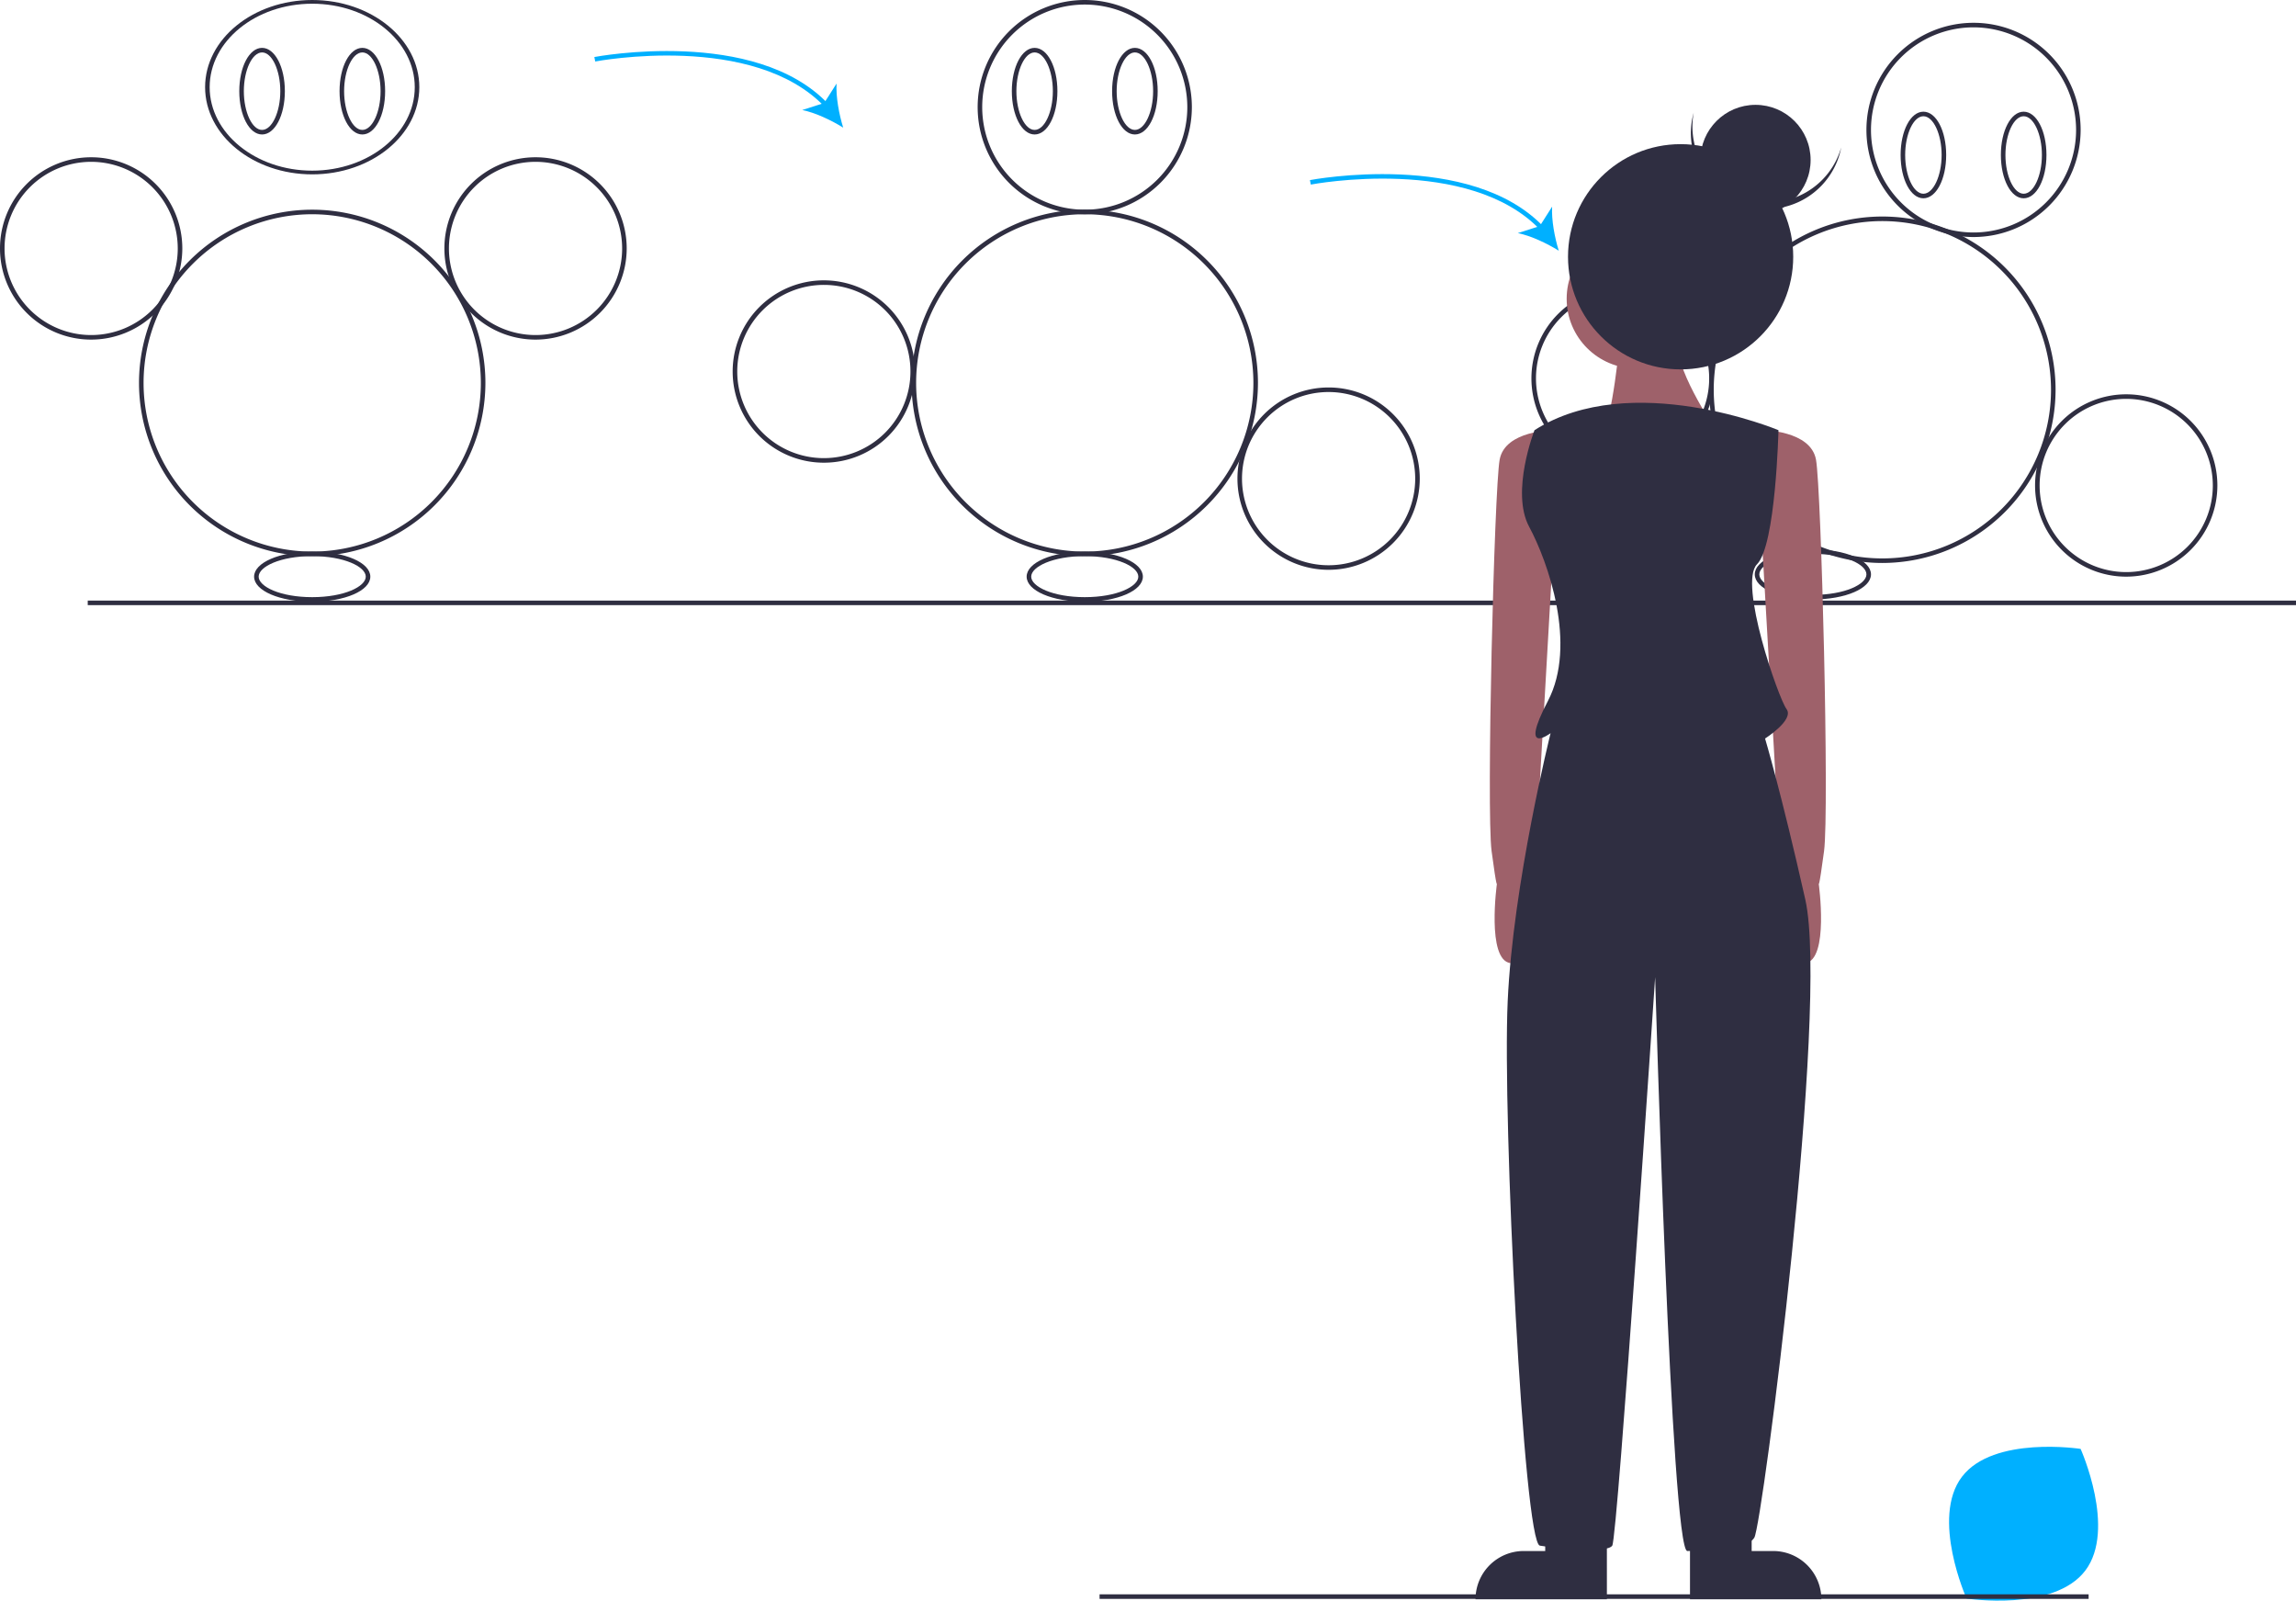 <svg id="e5c6fe42-ae74-4efe-bfa8-5003ba06ab4b" data-name="Layer 1" xmlns="http://www.w3.org/2000/svg" width="1007.5" height="702.272" viewBox="0 0 1007.5 702.272"><title>animating</title><rect x="38.5" y="263.5" width="969" height="2" fill="#2f2e41"/><path d="M957.174,746.777c-13.819,18.13,2.02,53.438,2.02,53.438s38.243,5.913,52.062-12.218-2.02-53.438-2.02-53.438S970.992,728.646,957.174,746.777Z" transform="translate(-96.25 -98.864)" fill="#00b0ff"/><path d="M233.25,342.864a76,76,0,1,1,76-76A76.086,76.086,0,0,1,233.25,342.864Zm0-150a74,74,0,1,0,74,74A74.084,74.084,0,0,0,233.25,192.864Z" transform="translate(-96.25 -98.864)" fill="#2f2e41"/><path d="M233.25,175.364c-25.916,0-47-17.159-47-38.25s21.084-38.25,47-38.25,47,17.159,47,38.25S259.166,175.364,233.25,175.364Zm0-74.872c-24.813,0-45,16.429-45,36.622s20.187,36.622,45,36.622,45-16.429,45-36.622S258.063,100.492,233.25,100.492Z" transform="translate(-96.25 -98.864)" fill="#2f2e41"/><path d="M211.25,157.864c-5.607,0-10-8.346-10-19s4.393-19,10-19,10,8.346,10,19S216.857,157.864,211.25,157.864Zm0-36c-4.337,0-8,7.785-8,17s3.663,17,8,17,8-7.785,8-17S215.587,121.864,211.25,121.864Z" transform="translate(-96.25 -98.864)" fill="#2f2e41"/><path d="M255.25,157.864c-5.607,0-10-8.346-10-19s4.393-19,10-19,10,8.346,10,19S260.857,157.864,255.25,157.864Zm0-36c-4.337,0-8,7.785-8,17s3.663,17,8,17,8-7.785,8-17S259.587,121.864,255.25,121.864Z" transform="translate(-96.25 -98.864)" fill="#2f2e41"/><path d="M331.25,247.864a40,40,0,1,1,40-40A40.046,40.046,0,0,1,331.25,247.864Zm0-78a38,38,0,1,0,38,38A38.043,38.043,0,0,0,331.25,169.864Z" transform="translate(-96.25 -98.864)" fill="#2f2e41"/><path d="M136.25,247.864a40,40,0,1,1,40-40A40.046,40.046,0,0,1,136.25,247.864Zm0-78a38,38,0,1,0,38,38A38.043,38.043,0,0,0,136.25,169.864Z" transform="translate(-96.25 -98.864)" fill="#2f2e41"/><path d="M233.25,362.864c-14.299,0-25.5-4.832-25.5-11s11.201-11,25.5-11,25.5,4.832,25.5,11S247.549,362.864,233.25,362.864Zm0-20c-14.057,0-23.5,4.654-23.5,9s9.443,9,23.5,9,23.5-4.654,23.5-9S247.307,342.864,233.25,342.864Z" transform="translate(-96.25 -98.864)" fill="#2f2e41"/><path d="M572.25,342.864a76,76,0,1,1,76-76A76.086,76.086,0,0,1,572.25,342.864Zm0-150a74,74,0,1,0,74,74A74.084,74.084,0,0,0,572.25,192.864Z" transform="translate(-96.25 -98.864)" fill="#2f2e41"/><path d="M572.25,192.864a47,47,0,1,1,47-47A47.053,47.053,0,0,1,572.25,192.864Zm0-92a45,45,0,1,0,45,45A45.051,45.051,0,0,0,572.25,100.864Z" transform="translate(-96.25 -98.864)" fill="#2f2e41"/><path d="M550.25,157.864c-5.607,0-10-8.346-10-19s4.393-19,10-19,10,8.346,10,19S555.857,157.864,550.25,157.864Zm0-36c-4.337,0-8,7.785-8,17s3.663,17,8,17,8-7.785,8-17S554.587,121.864,550.25,121.864Z" transform="translate(-96.25 -98.864)" fill="#2f2e41"/><path d="M594.25,157.864c-5.607,0-10-8.346-10-19s4.393-19,10-19,10,8.346,10,19S599.857,157.864,594.25,157.864Zm0-36c-4.337,0-8,7.785-8,17s3.663,17,8,17,8-7.785,8-17S598.587,121.864,594.25,121.864Z" transform="translate(-96.25 -98.864)" fill="#2f2e41"/><path d="M679.25,348.864a40,40,0,1,1,40-40A40.046,40.046,0,0,1,679.25,348.864Zm0-78a38,38,0,1,0,38,38A38.043,38.043,0,0,0,679.25,270.864Z" transform="translate(-96.25 -98.864)" fill="#2f2e41"/><path d="M458,301.864a40.001,40.001,0,1,1,39.75-40A39.921,39.921,0,0,1,458,301.864Zm0-78a38.001,38.001,0,1,0,37.763,38A37.925,37.925,0,0,0,458,223.864Z" transform="translate(-96.25 -98.864)" fill="#2f2e41"/><path d="M572.25,362.864c-14.299,0-25.5-4.832-25.5-11s11.201-11,25.5-11,25.5,4.832,25.5,11S586.549,362.864,572.25,362.864Zm0-20c-14.057,0-23.5,4.654-23.5,9s9.443,9,23.5,9,23.5-4.654,23.5-9S586.307,342.864,572.25,342.864Z" transform="translate(-96.25 -98.864)" fill="#2f2e41"/><path d="M922.25,345.864a76,76,0,1,1,76-76A76.086,76.086,0,0,1,922.25,345.864Zm0-150a74,74,0,1,0,74,74A74.084,74.084,0,0,0,922.25,195.864Z" transform="translate(-96.25 -98.864)" fill="#2f2e41"/><path d="M962.25,202.864a47,47,0,1,1,47-47A47.053,47.053,0,0,1,962.25,202.864Zm0-92a45,45,0,1,0,45,45A45.051,45.051,0,0,0,962.25,110.864Z" transform="translate(-96.25 -98.864)" fill="#2f2e41"/><path d="M940.25,185.864c-5.607,0-10-8.346-10-19s4.393-19,10-19,10,8.346,10,19S945.857,185.864,940.25,185.864Zm0-36c-4.337,0-8,7.785-8,17s3.663,17,8,17,8-7.785,8-17S944.587,149.864,940.25,149.864Z" transform="translate(-96.25 -98.864)" fill="#2f2e41"/><path d="M984.25,185.864c-5.607,0-10-8.346-10-19s4.393-19,10-19,10,8.346,10,19S989.857,185.864,984.25,185.864Zm0-36c-4.337,0-8,7.785-8,17s3.663,17,8,17,8-7.785,8-17S988.587,149.864,984.25,149.864Z" transform="translate(-96.25 -98.864)" fill="#2f2e41"/><path d="M1029.25,351.864a40,40,0,1,1,40-40A40.046,40.046,0,0,1,1029.25,351.864Zm0-78a38,38,0,1,0,38,38A38.043,38.043,0,0,0,1029.25,273.864Z" transform="translate(-96.25 -98.864)" fill="#2f2e41"/><path d="M808.25,304.864a40,40,0,1,1,40-40A40.046,40.046,0,0,1,808.25,304.864Zm0-78a38,38,0,1,0,38,38A38.043,38.043,0,0,0,808.25,226.864Z" transform="translate(-96.25 -98.864)" fill="#2f2e41"/><path d="M891.75,361.864c-14.299,0-25.5-4.832-25.5-11s11.201-11,25.5-11,25.5,4.832,25.5,11S906.049,361.864,891.75,361.864Zm0-20c-14.057,0-23.5,4.654-23.5,9s9.443,9,23.5,9,23.5-4.654,23.5-9S905.807,341.864,891.75,341.864Z" transform="translate(-96.25 -98.864)" fill="#2f2e41"/><path d="M458.275,145.892c-31.29-33.161-100.143-20.182-100.834-20.046l-.383-1.963c.703-.137,70.632-13.316,102.672,20.636Z" transform="translate(-96.25 -98.864)" fill="#00b0ff"/><path d="M466.25,154.864c-5.137-3.211-12.288-6.595-17.972-7.728l9.633-3.084,5.429-8.532C462.993,141.305,464.449,149.081,466.25,154.864Z" transform="translate(-96.25 -98.864)" fill="#00b0ff"/><path d="M772.275,199.892c-31.291-33.162-100.143-20.182-100.834-20.046l-.383-1.963c.703-.137,70.633-13.316,102.672,20.636Z" transform="translate(-96.25 -98.864)" fill="#00b0ff"/><path d="M780.25,208.864c-5.137-3.211-12.288-6.595-17.972-7.728l9.633-3.084,5.429-8.532C776.993,195.305,778.449,203.081,780.25,208.864Z" transform="translate(-96.25 -98.864)" fill="#00b0ff"/><path d="M777.833,287.602s-21.176,0-23.529,12.941-5.882,154.115-3.529,171.762,2.353,14.117,2.353,14.117-4.691,33.534,5.89,35.002S769.598,482.893,769.598,482.893l8.235-143.527Z" transform="translate(-96.25 -98.864)" fill="#9e616a"/><path d="M869.596,287.602s21.176,0,23.529,12.941,5.882,154.115,3.529,171.762-2.353,14.117-2.353,14.117,4.691,33.534-5.89,35.002-10.58-38.531-10.58-38.531l-8.235-143.527Z" transform="translate(-96.25 -98.864)" fill="#9e616a"/><path d="M774.304,779.358h-9.412a21.176,21.176,0,0,0-21.176,21.176v0h57.646V773.476H774.304Z" transform="translate(-96.25 -98.864)" fill="#2f2e41"/><path d="M864.89,779.358H874.302a21.176,21.176,0,0,1,21.176,21.176v0h-57.646V773.476h27.058Z" transform="translate(-96.25 -98.864)" fill="#2f2e41"/><circle cx="718.053" cy="131.092" r="30.588" fill="#9e616a"/><path d="M807.244,246.427s-3.529,38.823-8.235,42.352,49.411-2.353,49.411-2.353-18.823-28.235-15.294-37.646S807.244,246.427,807.244,246.427Z" transform="translate(-96.25 -98.864)" fill="#9e616a"/><path d="M876.655,287.602s-64.705-27.058-107.057,0c0,0-10.588,27.058-2.353,42.352s21.176,51.764,8.235,76.469,1.176,14.117,1.176,14.117S760.186,486.422,757.834,538.186s7.059,237.643,14.117,238.819,29.411,3.529,31.764,0S822.538,527.598,822.538,527.598s7.059,251.76,14.117,251.76,25.882,0,29.411-5.882S899.007,540.539,888.419,493.481,870.773,422.894,870.773,422.894s12.941-8.235,9.412-12.941S859.008,354.66,867.243,346.425,876.655,287.602,876.655,287.602Z" transform="translate(-96.25 -98.864)" fill="#2f2e41"/><circle cx="737.465" cy="112.657" r="49.411" fill="#2f2e41"/><path d="M864.569,186.786a33.285,33.285,0,0,1-25.113-38.465c-.144.506-.28,1.016-.402,1.534a33.286,33.286,0,0,0,64.806,15.227c.122-.518.227-1.035.324-1.552A33.285,33.285,0,0,1,864.569,186.786Z" transform="translate(-96.25 -98.864)" fill="#2f2e41"/><circle cx="770.33" cy="70.18" r="24.18" fill="#2f2e41"/><rect x="482.5" y="699.5" width="434" height="2" fill="#2f2e41"/></svg>
